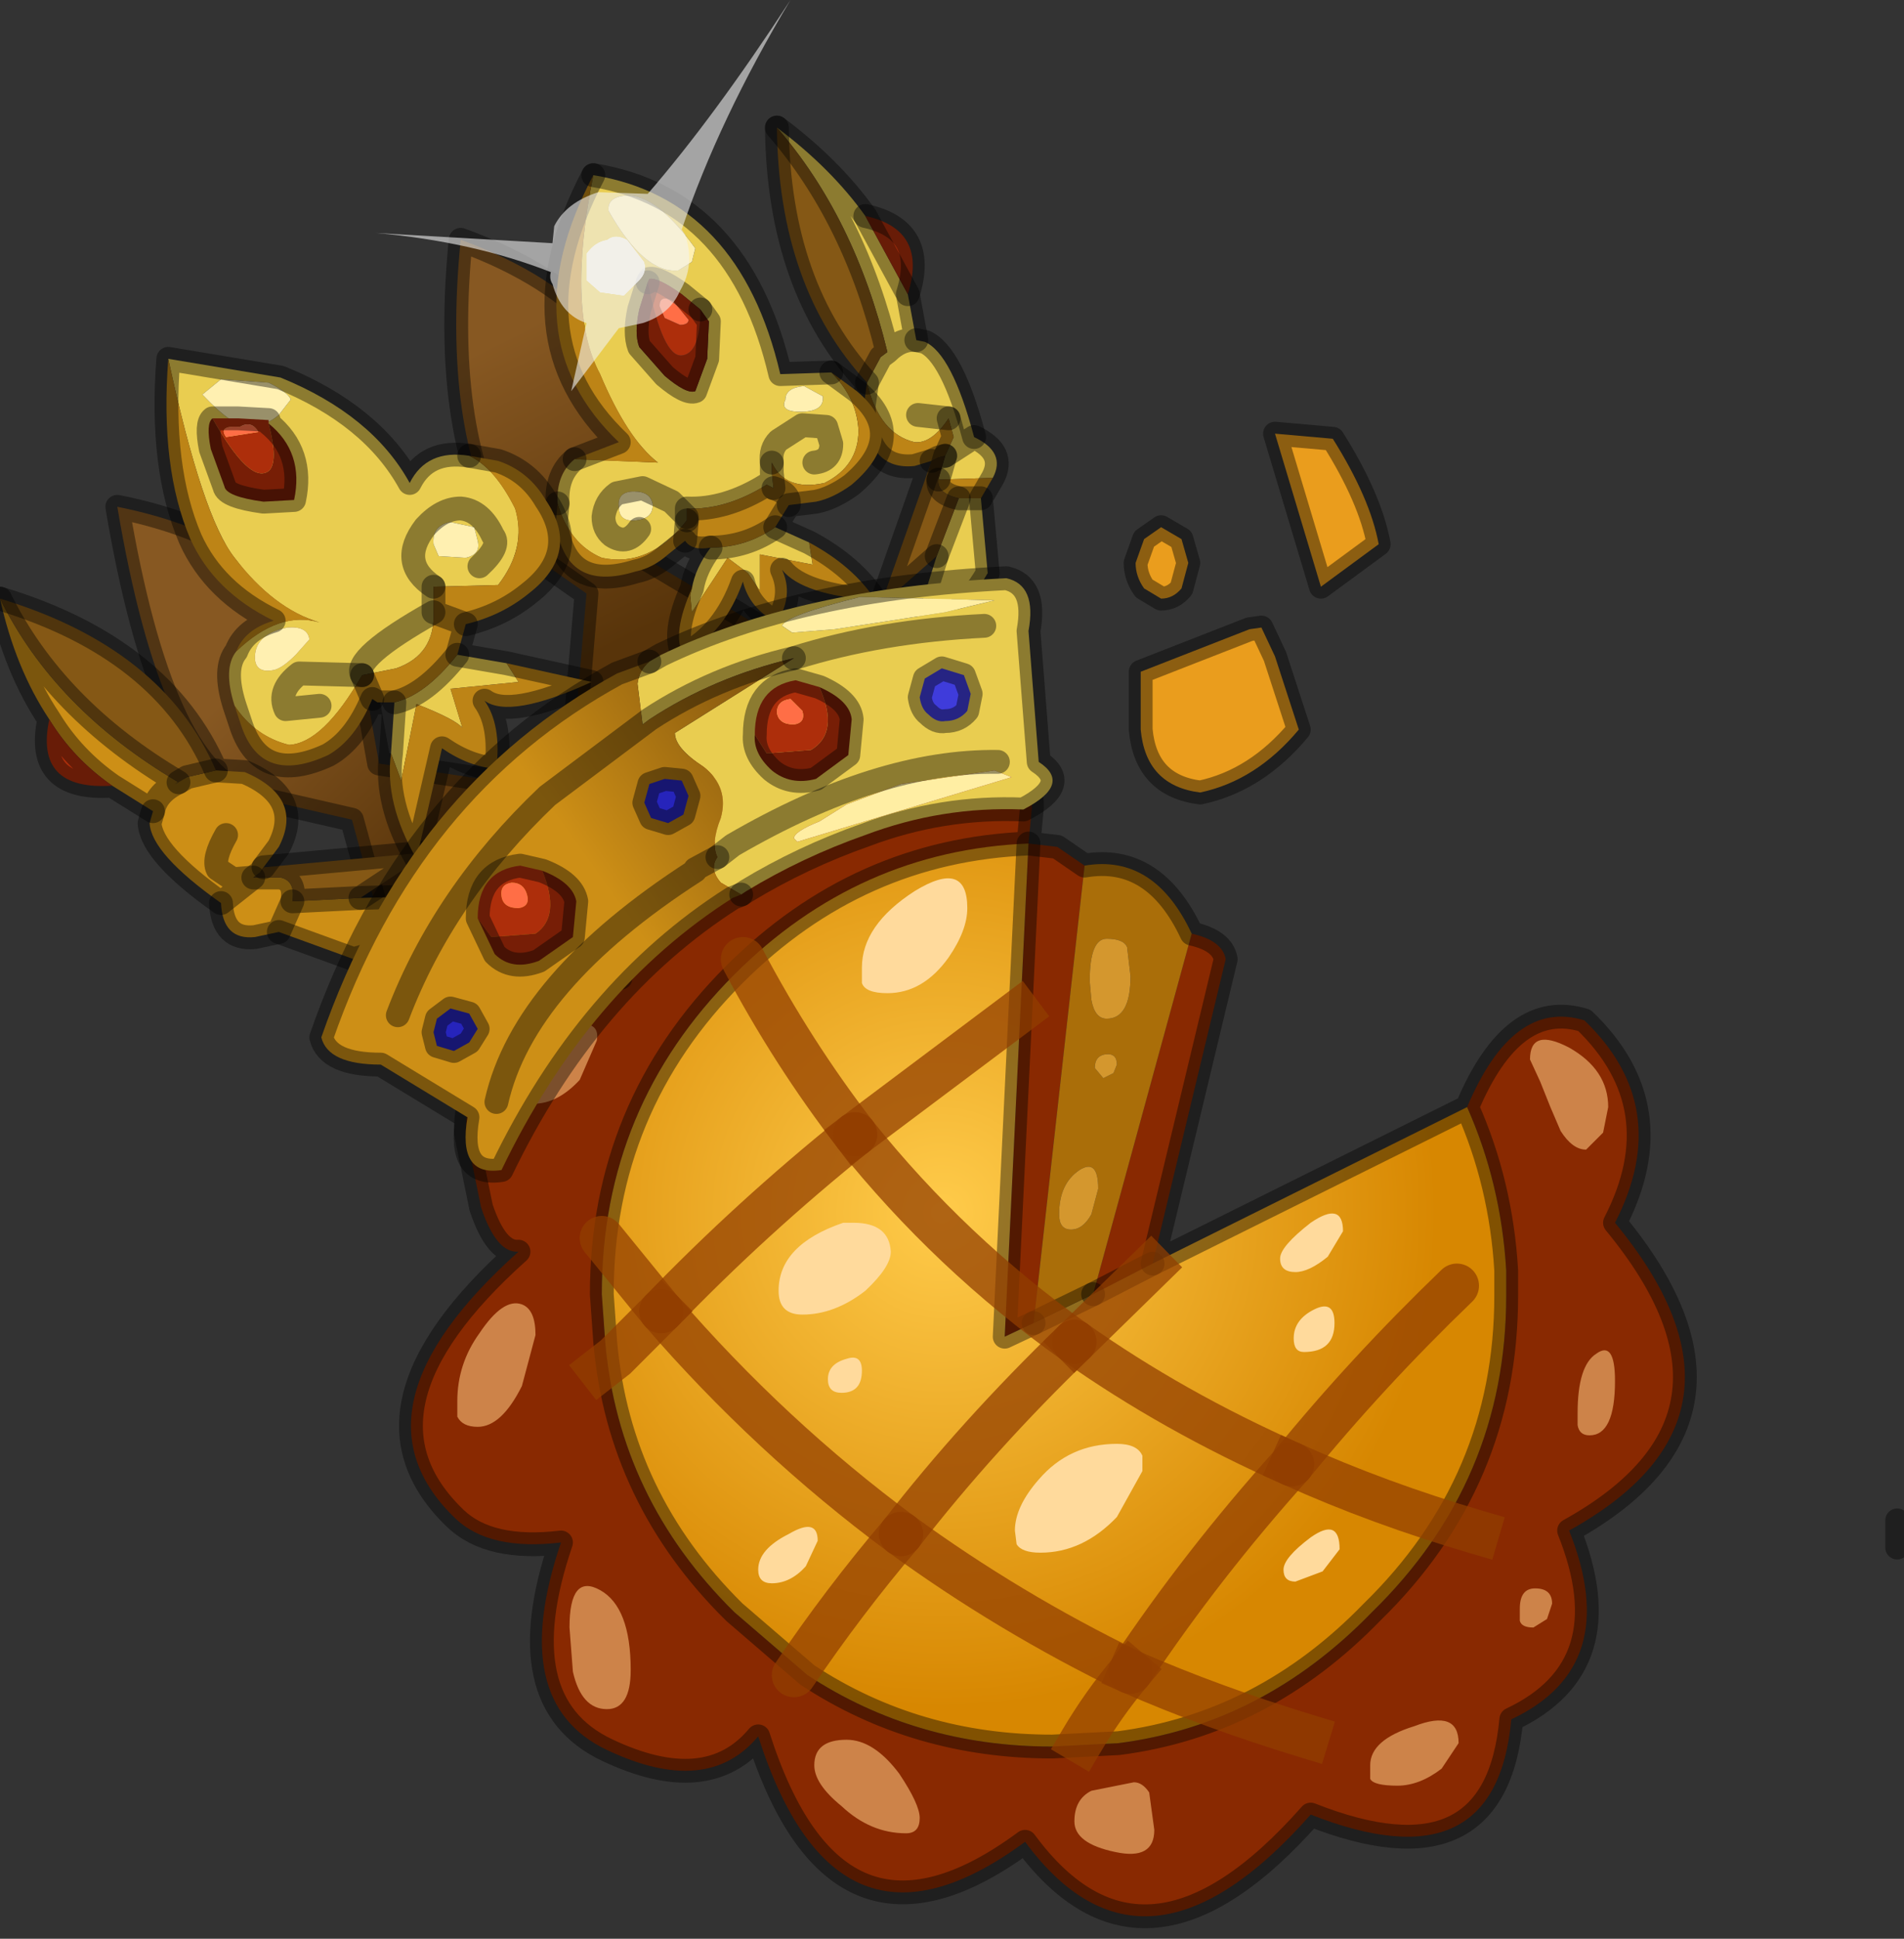 <?xml version="1.0" encoding="utf-8"?>
<svg version="1.1" id="Layer_1"
xmlns="http://www.w3.org/2000/svg"
xmlns:xlink="http://www.w3.org/1999/xlink"
width="56px" height="57px"
xml:space="preserve">
<rect width="100%" height="100%" fill="#333333" stroke="none"/>
<g id="PathID_281" transform="matrix(1, 0, 0, 1, 15.8, 25.3)">
<path style="fill:#EA9D1D;fill-opacity:1" d="M18.95 -9.45L19.15 -8.75L18.95 -8Q18.7 -7.7 18.35 -7.7L17.85 -8Q17.6 -8.35 17.6 -8.75L17.85 -9.45L18.35 -9.8L18.95 -9.45M17.75 -3.85L17.75 -5.55L20.95 -6.8L21.3 -6.85L21.7 -6L22.4 -3.85Q21.15 -2.35 19.5 -2Q17.9 -2.2 17.75 -3.85M23.05 -8.05L21.7 -12.55L23.4 -12.4Q24.5 -10.65 24.75 -9.3L23.05 -8.05" />
<path style="fill:none;stroke-width:0.7;stroke-linecap:round;stroke-linejoin:round;stroke-miterlimit:3;stroke:#000000;stroke-opacity:0.4" d="M18.35 -9.8L17.85 -9.45L17.6 -8.75Q17.6 -8.35 17.85 -8L18.35 -7.7Q18.7 -7.7 18.95 -8L19.15 -8.75L18.95 -9.45L18.35 -9.8z" />
<path style="fill:none;stroke-width:0.7;stroke-linecap:round;stroke-linejoin:round;stroke-miterlimit:3;stroke:#000000;stroke-opacity:0.4" d="M17.75 -3.85L17.75 -5.55L20.95 -6.8L21.3 -6.85L21.7 -6L22.4 -3.85Q21.15 -2.35 19.5 -2Q17.9 -2.2 17.75 -3.85z" />
<path style="fill:none;stroke-width:0.7;stroke-linecap:round;stroke-linejoin:round;stroke-miterlimit:3;stroke:#000000;stroke-opacity:0.4" d="M24.75 -9.3Q24.5 -10.65 23.4 -12.4L21.7 -12.55L23.05 -8.05L24.75 -9.3z" />
</g>
<g id="PathID_282" transform="matrix(1, 0, 0, 1, 15.8, 25.3)">
<path style="fill:#892901;fill-opacity:1" d="M5.8 3.35Q1.9 7.25 1.9 12.75L2 14.15Q2.4 18.75 5.8 22.1L7.95 23.95Q11.15 26.05 15.15 26.05L17.1 25.95Q21.35 25.4 24.55 22.1Q28.5 18.25 28.5 12.8L28.5 12.05Q28.35 9.5 27.35 7.25Q28.7 4.05 30.8 4.7Q33.45 7.25 31.7 10.65Q36.4 16.35 30.35 19.7Q31.95 23.7 28.65 25.25Q28.2 30.2 22.75 28.05Q17.85 33.6 14.35 28.85Q8.8 32.95 6.5 25.75Q5 27.55 2.05 26.15Q-0.9 24.75 0.7 20.05Q-1.4 20.3 -2.4 19.35Q-5.75 16.15 -0.55 11.5Q-1.2 11.55 -1.65 10.2L-2.1 8Q-2.1 6.1 -0.5 4.75Q0.95 3.35 2.45 3.45L2.35 3.4Q1.85 2.45 1.85 1.6Q1.85 -0.2 2.7 -1.45Q3.85 -3.4 6.55 -3.4Q8.35 -3.4 9.5 -2.6Q9.75 -3.3 10.25 -3.85Q10.9 -4.5 11.55 -4.5Q12.85 -4.5 13.75 -3.7Q14.55 -2.85 14.55 -1.55L14.45 -0.5L15.3 -0.4Q9.45 -0.3 5.8 3.35M15.3 -0.4L16.1 0.15L14.6 13.6L13.75 14L14.45 -0.5M16.35 12.75L19.25 2.15Q20.15 2.35 20.25 2.9L18.1 11.85L16.35 12.75" />
<radialGradient
id="RadialGradID_173" gradientUnits="userSpaceOnUse" gradientTransform="matrix(0.021, 0, 0, 0.021, 11.9, 10.35)" spreadMethod ="pad" cx="0" cy="0" r="819.2" fx="0" fy="0" >
<stop  offset="0"  style="stop-color:#FFCB4A;stop-opacity:1" />
<stop  offset="0.847"  style="stop-color:#D78701;stop-opacity:1" />
</radialGradient>
<path style="fill:url(#RadialGradID_173) " d="M18.1 11.85L27.35 7.25Q28.35 9.5 28.5 12.05L28.5 12.8Q28.5 18.25 24.55 22.1Q21.35 25.4 17.1 25.95L15.15 26.05Q11.15 26.05 7.95 23.95L5.8 22.1Q2.4 18.75 2 14.15L1.9 12.75Q1.9 7.25 5.8 3.35Q9.45 -0.3 14.45 -0.5L13.75 14L14.6 13.6L16.35 12.75L18.1 11.85" />
<path style="fill:#AA6E09;fill-opacity:1" d="M16.35 12.75L14.6 13.6L16.1 0.15Q18.15 -0.2 19.25 2.15L16.35 12.75M16.75 2.3Q16.25 2.3 16.25 3.55L16.3 4.1Q16.4 4.65 16.75 4.65Q17.45 4.65 17.45 3.4L17.35 2.55Q17.25 2.3 16.75 2.3M16.4 6.1L16.65 6.4L16.95 6.25L17.05 6Q17.05 5.65 16.7 5.7Q16.4 5.75 16.4 6.1M15.35 10.4Q15.35 10.85 15.7 10.85Q16.05 10.85 16.3 10.4L16.5 9.65Q16.5 8.75 15.95 9.1Q15.35 9.5 15.35 10.4" />
<path style="fill:#D4972E;fill-opacity:1" d="M17.35 2.55L17.45 3.4Q17.45 4.65 16.75 4.65Q16.4 4.65 16.3 4.1L16.25 3.55Q16.25 2.3 16.75 2.3Q17.25 2.3 17.35 2.55M16.7 5.7Q17.05 5.65 17.05 6L16.95 6.25L16.65 6.4L16.4 6.1Q16.4 5.75 16.7 5.7M15.95 9.1Q16.5 8.75 16.5 9.65L16.3 10.4Q16.05 10.85 15.7 10.85Q15.35 10.85 15.35 10.4Q15.35 9.5 15.95 9.1" />
<path style="fill:none;stroke-width:0.7;stroke-linecap:round;stroke-linejoin:round;stroke-miterlimit:3;stroke:#000000;stroke-opacity:0.4" d="M14.45 -0.5L14.55 -1.55Q14.55 -2.85 13.75 -3.7Q12.85 -4.5 11.55 -4.5Q10.9 -4.5 10.25 -3.85Q9.75 -3.3 9.5 -2.6Q8.35 -3.4 6.55 -3.4Q3.85 -3.4 2.7 -1.45Q1.85 -0.2 1.85 1.6Q1.85 2.45 2.35 3.4L2.45 3.45Q0.95 3.35 -0.5 4.75Q-2.1 6.1 -2.1 8L-1.65 10.2Q-1.2 11.55 -0.55 11.5Q-5.75 16.15 -2.4 19.35Q-1.4 20.3 0.7 20.05Q-0.9 24.75 2.05 26.15Q5 27.55 6.5 25.75Q8.8 32.95 14.35 28.85Q17.85 33.6 22.75 28.05Q28.2 30.2 28.65 25.25Q31.95 23.7 30.35 19.7Q36.4 16.35 31.7 10.65Q33.45 7.25 30.8 4.7Q28.7 4.05 27.35 7.25Q28.35 9.5 28.5 12.05L28.5 12.8Q28.5 18.25 24.55 22.1Q21.35 25.4 17.1 25.95L15.15 26.05Q11.15 26.05 7.95 23.95L5.8 22.1Q2.4 18.75 2 14.15L1.9 12.75Q1.9 7.25 5.8 3.35Q9.45 -0.3 14.45 -0.5L15.3 -0.4L16.1 0.15Q18.15 -0.2 19.25 2.15Q20.15 2.35 20.25 2.9L18.1 11.85L27.35 7.25" />
<path style="fill:none;stroke-width:0.7;stroke-linecap:round;stroke-linejoin:round;stroke-miterlimit:3;stroke:#000000;stroke-opacity:0.4" d="M40 19.4L40 20.2" />
<path style="fill:none;stroke-width:0.7;stroke-linecap:round;stroke-linejoin:round;stroke-miterlimit:3;stroke:#000000;stroke-opacity:0.4" d="M14.45 -0.5L13.75 14L14.6 13.6" />
<path style="fill:none;stroke-width:0.7;stroke-linecap:round;stroke-linejoin:round;stroke-miterlimit:3;stroke:#000000;stroke-opacity:0.4" d="M14.6 13.6L16.35 12.75" />
<path style="fill:none;stroke-width:0.7;stroke-linecap:round;stroke-linejoin:round;stroke-miterlimit:3;stroke:#000000;stroke-opacity:0.4" d="M16.35 12.75L18.1 11.85" />
</g>
<g id="PathID_283" transform="matrix(1, 0, 0, 1, 15.8, 25.3)">
<path style="fill:none;stroke-width:1.3;stroke-linecap:round;stroke-linejoin:miter;stroke-miterlimit:3;stroke:#913E00;stroke-opacity:0.729" d="M27.05 12.5Q24.4 15.05 22.2 17.75" />
<path style="fill:none;stroke-width:1.3;stroke-linecap:square;stroke-linejoin:miter;stroke-miterlimit:3;stroke:#913E00;stroke-opacity:0.729" d="M22.2 17.75Q24.75 18.9 27.65 19.75" />
<path style="fill:none;stroke-width:1.3;stroke-linecap:round;stroke-linejoin:miter;stroke-miterlimit:3;stroke:#913E00;stroke-opacity:0.729" d="M6.05 2.9Q7.5 5.65 9.35 8.05" />
<path style="fill:none;stroke-width:1.3;stroke-linecap:square;stroke-linejoin:miter;stroke-miterlimit:3;stroke:#913E00;stroke-opacity:0.729" d="M9.35 8.05L14.15 4.45" />
<path style="fill:none;stroke-width:1.3;stroke-linecap:round;stroke-linejoin:miter;stroke-miterlimit:3;stroke:#913E00;stroke-opacity:0.729" d="M7.55 23.95Q9 21.8 10.7 19.8" />
<path style="fill:none;stroke-width:1.3;stroke-linecap:round;stroke-linejoin:miter;stroke-miterlimit:3;stroke:#913E00;stroke-opacity:0.729" d="M10.7 19.8Q6.85 16.95 3.65 13.25" />
<path style="fill:none;stroke-width:1.3;stroke-linecap:square;stroke-linejoin:miter;stroke-miterlimit:3;stroke:#913E00;stroke-opacity:0.729" d="M3.65 13.25L2.3 14.6L1.85 14.95" />
<path style="fill:none;stroke-width:1.3;stroke-linecap:round;stroke-linejoin:miter;stroke-miterlimit:3;stroke:#913E00;stroke-opacity:0.729" d="M17.45 23.85Q19.55 20.7 22.2 17.75" />
<path style="fill:none;stroke-width:1.3;stroke-linecap:round;stroke-linejoin:miter;stroke-miterlimit:3;stroke:#913E00;stroke-opacity:0.729" d="M22.2 17.75Q18.7 16.2 15.8 14.15" />
<path style="fill:none;stroke-width:1.3;stroke-linecap:round;stroke-linejoin:miter;stroke-miterlimit:3;stroke:#913E00;stroke-opacity:0.729" d="M15.8 14.15Q12.95 16.9 10.7 19.8" />
<path style="fill:none;stroke-width:1.3;stroke-linecap:round;stroke-linejoin:miter;stroke-miterlimit:3;stroke:#913E00;stroke-opacity:0.729" d="M10.7 19.8Q13.85 22.1 17.45 23.85" />
<path style="fill:none;stroke-width:1.3;stroke-linecap:square;stroke-linejoin:miter;stroke-miterlimit:3;stroke:#913E00;stroke-opacity:0.729" d="M17.45 23.85Q19.85 24.9 22.65 25.75" />
<path style="fill:none;stroke-width:1.3;stroke-linecap:round;stroke-linejoin:miter;stroke-miterlimit:3;stroke:#913E00;stroke-opacity:0.729" d="M1.9 11.1L3.65 13.25" />
<path style="fill:none;stroke-width:1.3;stroke-linecap:round;stroke-linejoin:miter;stroke-miterlimit:3;stroke:#913E00;stroke-opacity:0.729" d="M3.65 13.25Q6.3 10.5 9.35 8.05" />
<path style="fill:none;stroke-width:1.3;stroke-linecap:round;stroke-linejoin:miter;stroke-miterlimit:3;stroke:#913E00;stroke-opacity:0.729" d="M9.35 8.05Q12.15 11.55 15.8 14.15" />
<path style="fill:none;stroke-width:1.3;stroke-linecap:square;stroke-linejoin:miter;stroke-miterlimit:3;stroke:#913E00;stroke-opacity:0.729" d="M15.8 14.15L18.05 11.95" />
<path style="fill:none;stroke-width:1.3;stroke-linecap:square;stroke-linejoin:miter;stroke-miterlimit:3;stroke:#913E00;stroke-opacity:0.729" d="M17.45 23.85Q16.65 24.8 16 25.9" />
</g>
<g id="PathID_284" transform="matrix(1, 0, 0, 1, 15.8, 25.3)">
<path style="fill:#FFDA9C;fill-opacity:1" d="M21.85 11.7Q21.85 11.35 22.75 10.65Q23.7 10 23.7 10.9L23.25 11.65Q22.7 12.1 22.3 12.1Q21.85 12.1 21.85 11.7M23.45 13.6Q23.45 14.45 22.55 14.45Q22.25 14.45 22.25 14.05Q22.25 13.5 22.85 13.2Q23.45 12.9 23.45 13.6M21.95 20.85Q21.95 20.5 22.75 19.9Q23.6 19.3 23.6 20.25L23.1 20.9L22.3 21.2Q21.95 21.2 21.95 20.85M10.3 3.9Q9.65 3.9 9.55 3.6L9.55 3.15Q9.55 1.9 11.1 0.9Q12.65 -0.05 12.65 1.4Q12.65 2.05 12.1 2.85Q11.35 3.9 10.3 3.9M9.3 10.65Q10.35 10.65 10.4 11.5Q10.4 11.95 9.65 12.65Q8.75 13.35 7.8 13.35Q7.1 13.35 7.1 12.65Q7.1 11.3 9 10.65L9.3 10.65M9.1 14.65Q9.55 14.5 9.55 15Q9.55 15.65 8.95 15.65Q8.55 15.65 8.55 15.25Q8.55 14.8 9.1 14.65M6.5 20.85Q6.5 20.25 7.4 19.8Q8.25 19.3 8.25 20L7.9 20.75Q7.45 21.25 6.9 21.25Q6.5 21.25 6.5 20.85M14.8 20.35Q14.25 20.35 14.1 20.1L14.05 19.7Q14.05 19 14.75 18.2Q15.65 17.15 17.05 17.15Q17.65 17.15 17.8 17.5L17.8 17.95L17.05 19.3Q16.05 20.35 14.8 20.35" />
</g>
<g id="PathID_285" transform="matrix(1, 0, 0, 1, 15.8, 25.3)">
<path style="fill:#CD8349;fill-opacity:1" d="M6.45 -1.25Q5.65 -0.5 4.8 -0.5Q4.05 -0.5 4.05 -1.15Q4.05 -1.6 4.75 -2.15Q5.4 -2.7 6.25 -2.75L6.55 -2.75Q7.1 -2.75 7.1 -2.3Q7.1 -1.95 6.45 -1.25M31.35 8L30.85 8.5Q30.45 8.5 30.1 7.95L29.8 7.25L29.5 6.5L29.2 5.85Q29.2 4.9 30.35 5.5Q31.5 6.15 31.5 7.25L31.35 8M28.9 22.35L28.9 22Q28.9 21.4 29.35 21.4Q29.85 21.4 29.85 21.85L29.7 22.3L29.3 22.55Q28.95 22.55 28.9 22.35M30.6 16.25Q30.6 14.85 31.15 14.5Q31.7 14.1 31.7 15.3Q31.7 16.9 30.95 16.9Q30.65 16.9 30.6 16.6L30.6 16.25M1.85 21.45Q2.75 21.95 2.75 23.8Q2.75 24.95 2.05 24.95Q1.3 24.95 1.05 23.85L0.95 22.55Q0.95 20.95 1.85 21.45M1.75 5.3L1.25 6.45Q0.6 7.15 -0.1 7.15Q-0.8 7.15 -0.8 6.8Q-0.8 6.45 -0.2 5.7Q0.45 4.8 1.3 4.8Q1.85 4.8 1.75 5.3M18 27.4L18.15 28.5Q18.15 29.4 17 29.15Q15.8 28.9 15.8 28.25Q15.8 27.6 16.3 27.35L17.55 27.1Q17.8 27.1 18 27.4M10.85 28.6Q9.8 28.6 8.95 27.8Q8.15 27.15 8.15 26.6Q8.15 25.85 9.1 25.85Q9.9 25.85 10.65 26.85Q11.25 27.75 11.25 28.15Q11.25 28.6 10.85 28.6M25.8 25.45Q27.1 24.95 27.1 25.95L26.6 26.7Q25.95 27.2 25.3 27.2Q24.6 27.2 24.5 27L24.5 26.6Q24.5 25.85 25.8 25.45M-1.75 16.65Q-2.2 16.65 -2.35 16.35L-2.35 15.9Q-2.35 14.8 -1.7 13.9Q-1 12.85 -0.45 13.05Q-0.05 13.2 -0.05 13.95L-0.45 15.45Q-1.05 16.65 -1.75 16.65" />
</g>
<g id="PathID_286" transform="matrix(1, 0, 0, 1, 15.8, 25.3)">
<path style="fill:#E9CD50;fill-opacity:1" d="M11.8 -11.2L12 -11.9L12.85 -12.45L12 -11.9L12.25 -12.45L12.1 -13L11.2 -13.1L12.1 -13Q11.6 -12.25 11.1 -12.3Q10.05 -12.55 9.7 -14.05L10.1 -14.8L10.3 -14.95Q10.7 -15.35 11.15 -15.3L11.4 -15.25Q12.2 -14.9 12.85 -12.45Q13.8 -12 13.4 -11.25L11.8 -11.2M7.05 -21.55Q8.65 -20.35 9.65 -18.95L10.9 -16.65L11.15 -15.3Q10.7 -15.35 10.3 -14.95Q9.35 -18.9 7.05 -21.55M12.4 -10.65L13.05 -10.65L13.25 -8.45Q12.3 -6.8 11.2 -7.2L11.75 -8.95L12.4 -10.65" />
<path style="fill:#BD8416;fill-opacity:1" d="M11.6 -11.75L11.1 -11.6Q9.7 -11.45 9.6 -13.35L9.7 -14.05Q10.05 -12.55 11.1 -12.3Q11.6 -12.25 12.1 -13L12.25 -12.45L12 -11.9L11.8 -11.85L11.6 -11.75M12.4 -10.65Q11.75 -10.8 11.8 -11.2L13.4 -11.25L13.05 -10.65L12.4 -10.65" />
<path style="fill:#855815;fill-opacity:1" d="M7.05 -21.55Q9.35 -18.9 10.3 -14.95L10.1 -14.8L9.7 -14.05Q7.1 -16.85 7.05 -21.55M11.8 -11.85L12 -11.9L11.8 -11.2Q11.75 -10.8 12.4 -10.65L11.75 -8.95L10.1 -7.5L11.6 -11.75L11.8 -11.85" />
<path style="fill:#AD2E0B;fill-opacity:1" d="M9.65 -18.95Q11.5 -18.55 10.9 -16.65L9.65 -18.95" />
<path style="fill:none;stroke-width:0.7;stroke-linecap:round;stroke-linejoin:round;stroke-miterlimit:3;stroke:#000000;stroke-opacity:0.4" d="M10.3 -14.95Q10.7 -15.35 11.15 -15.3L10.9 -16.65L9.65 -18.95Q8.65 -20.35 7.05 -21.55Q9.35 -18.9 10.3 -14.95L10.1 -14.8L9.7 -14.05" />
<path style="fill:none;stroke-width:0.7;stroke-linecap:round;stroke-linejoin:round;stroke-miterlimit:3;stroke:#000000;stroke-opacity:0.4" d="M12.1 -13L11.2 -13.1" />
<path style="fill:none;stroke-width:0.7;stroke-linecap:round;stroke-linejoin:round;stroke-miterlimit:3;stroke:#000000;stroke-opacity:0.4" d="M12.85 -12.45Q12.2 -14.9 11.4 -15.25L11.15 -15.3" />
<path style="fill:none;stroke-width:0.7;stroke-linecap:round;stroke-linejoin:round;stroke-miterlimit:3;stroke:#000000;stroke-opacity:0.4" d="M12.1 -13L12.25 -12.45L12 -11.9L12.85 -12.45Q13.8 -12 13.4 -11.25L13.05 -10.65L13.25 -8.45Q12.3 -6.8 11.2 -7.2L11.75 -8.95L10.1 -7.5L11.6 -11.75L11.1 -11.6Q9.7 -11.45 9.6 -13.35L9.7 -14.05Q7.1 -16.85 7.05 -21.55" />
<path style="fill:none;stroke-width:0.7;stroke-linecap:round;stroke-linejoin:round;stroke-miterlimit:3;stroke:#000000;stroke-opacity:0.4" d="M11.8 -11.2Q11.75 -10.8 12.4 -10.65L13.05 -10.65" />
<path style="fill:none;stroke-width:0.7;stroke-linecap:round;stroke-linejoin:round;stroke-miterlimit:3;stroke:#000000;stroke-opacity:0.4" d="M12 -11.9L11.8 -11.85L11.6 -11.75" />
<path style="fill:none;stroke-width:0.7;stroke-linecap:round;stroke-linejoin:round;stroke-miterlimit:3;stroke:#000000;stroke-opacity:0.4" d="M11.8 -11.2L12 -11.9" />
<path style="fill:none;stroke-width:0.7;stroke-linecap:round;stroke-linejoin:round;stroke-miterlimit:3;stroke:#000000;stroke-opacity:0.4" d="M11.75 -8.95L12.4 -10.65" />
<path style="fill:none;stroke-width:0.7;stroke-linecap:round;stroke-linejoin:round;stroke-miterlimit:3;stroke:#000000;stroke-opacity:0.4" d="M9.65 -18.95Q11.5 -18.55 10.9 -16.65" />
</g>
<g id="PathID_287" transform="matrix(1, 0, 0, 1, 15.8, 25.3)">
<linearGradient
id="LinearGradID_174" gradientUnits="userSpaceOnUse" gradientTransform="matrix(0.003, 0.004, -0.006, 0.006, -5.1, -3.15)" spreadMethod ="pad" x1="-819.2" y1="0" x2="819.2" y2="0" >
<stop  offset="0" style="stop-color:#875822;stop-opacity:1" />
<stop  offset="1" style="stop-color:#58340A;stop-opacity:1" />
</linearGradient>
<path style="fill:url(#LinearGradID_174) " d="M-12.35 -10.4Q-7.3 -9.4 -5.1 -5.35L-4.65 -2.85L0 -2.15L-4.5 2.25L-5.45 -1.2L-8.5 -1.9Q-11.05 -2.7 -12.35 -10.4" />
<path style="fill:none;stroke-width:0.7;stroke-linecap:round;stroke-linejoin:round;stroke-miterlimit:3;stroke:#000000;stroke-opacity:0.4" d="M-12.35 -10.4Q-7.3 -9.4 -5.1 -5.35L-4.65 -2.85L0 -2.15L-4.5 2.25L-5.45 -1.2L-8.5 -1.9Q-11.05 -2.7 -12.35 -10.4z" />
</g>
<g id="PathID_288" transform="matrix(1, 0, 0, 1, 15.8, 25.3)">
<linearGradient
id="LinearGradID_175" gradientUnits="userSpaceOnUse" gradientTransform="matrix(0.003, 0.005, -0.008, 0.004, 2.15, -11.6)" spreadMethod ="pad" x1="-819.2" y1="0" x2="819.2" y2="0" >
<stop  offset="0" style="stop-color:#875822;stop-opacity:1" />
<stop  offset="1" style="stop-color:#58340A;stop-opacity:1" />
</linearGradient>
<path style="fill:url(#LinearGradID_175) " d="M1.15 -4.3L1.45 -7.85L-1.05 -9.6Q-2.8 -12.75 -2.25 -18.25Q3.25 -16.25 3.4 -11.65L2.9 -9.05L6.85 -6.7L1.15 -4.3" />
<path style="fill:none;stroke-width:0.7;stroke-linecap:round;stroke-linejoin:round;stroke-miterlimit:3;stroke:#000000;stroke-opacity:0.4" d="M1.15 -4.3L1.45 -7.85L-1.05 -9.6Q-2.8 -12.75 -2.25 -18.25Q3.25 -16.25 3.4 -11.65L2.9 -9.05L6.85 -6.7L1.15 -4.3z" />
</g>
<g id="PathID_289" transform="matrix(1, 0, 0, 1, 15.8, 25.3)">
<path style="fill:#CD8F16;fill-opacity:1" d="M-15.8 -7.7Q-14.2 -4.45 -10.55 -2.3L-10.3 -2.45Q-11.2 -2 -11.3 -1.45L-12.5 -2.2Q-13.65 -3 -14.35 -4.15Q-15.35 -5.65 -15.8 -7.7M-10.3 -2.45L-9.45 -2.65L-8.6 -2.6Q-6.85 -1.85 -7.6 -0.4L-8.05 0.2L-8.15 0.35L-8.35 0.5L-7.55 0.5Q-7.1 0.6 -7.2 1.2L-5.2 1.1L-3.25 1.05Q-3.3 2.35 -5.4 2.9L-7.6 2.1L-7.2 1.2L-7.6 2.1L-8.3 2.25Q-9.25 2.35 -9.3 1.25L-8.35 0.5L-8.95 0.55L-9.4 0.25Q-9.55 -0.05 -9.15 -0.75Q-9.55 -0.05 -9.4 0.25L-8.95 0.55L-8.35 0.5L-9.3 1.25Q-11.35 -0.2 -11.4 -1.1L-11.3 -1.45Q-11.2 -2 -10.55 -2.3" />
<path style="fill:#855815;fill-opacity:1" d="M-9.45 -2.65L-10.3 -2.45L-10.55 -2.3Q-14.2 -4.45 -15.8 -7.7Q-11 -6.25 -9.45 -2.65M-3.15 -0.25L-5.2 1.1L-7.2 1.2Q-7.1 0.6 -7.55 0.5L-8.35 0.5L-8.15 0.35L-8.05 0.2L-3.15 -0.25" />
<path style="fill:#AD2E0B;fill-opacity:1" d="M-12.5 -2.2Q-14.8 -2.05 -14.35 -4.15Q-13.65 -3 -12.5 -2.2" />
<path style="fill:none;stroke-width:0.7;stroke-linecap:round;stroke-linejoin:round;stroke-miterlimit:3;stroke:#000000;stroke-opacity:0.4" d="M-14.35 -4.15Q-13.65 -3 -12.5 -2.2L-11.3 -1.45Q-11.2 -2 -10.55 -2.3Q-14.2 -4.45 -15.8 -7.7Q-15.35 -5.65 -14.35 -4.15Q-14.8 -2.05 -12.5 -2.2" />
<path style="fill:none;stroke-width:0.7;stroke-linecap:round;stroke-linejoin:round;stroke-miterlimit:3;stroke:#000000;stroke-opacity:0.4" d="M-9.45 -2.65L-10.3 -2.45L-10.55 -2.3" />
<path style="fill:none;stroke-width:0.7;stroke-linecap:round;stroke-linejoin:round;stroke-miterlimit:3;stroke:#000000;stroke-opacity:0.4" d="M-11.3 -1.45L-11.4 -1.1Q-11.35 -0.2 -9.3 1.25L-8.35 0.5L-8.95 0.55L-9.4 0.25Q-9.55 -0.05 -9.15 -0.75" />
<path style="fill:none;stroke-width:0.7;stroke-linecap:round;stroke-linejoin:round;stroke-miterlimit:3;stroke:#000000;stroke-opacity:0.4" d="M-8.05 0.2L-7.6 -0.4Q-6.85 -1.85 -8.6 -2.6L-9.45 -2.65Q-11 -6.25 -15.8 -7.7" />
<path style="fill:none;stroke-width:0.7;stroke-linecap:round;stroke-linejoin:round;stroke-miterlimit:3;stroke:#000000;stroke-opacity:0.4" d="M-8.05 0.2L-8.15 0.35L-8.35 0.5L-7.55 0.5Q-7.1 0.6 -7.2 1.2L-5.2 1.1L-3.15 -0.25L-8.05 0.2z" />
<path style="fill:none;stroke-width:0.7;stroke-linecap:round;stroke-linejoin:round;stroke-miterlimit:3;stroke:#000000;stroke-opacity:0.4" d="M-9.3 1.25Q-9.25 2.35 -8.3 2.25L-7.6 2.1L-7.2 1.2" />
<path style="fill:none;stroke-width:0.7;stroke-linecap:round;stroke-linejoin:round;stroke-miterlimit:3;stroke:#000000;stroke-opacity:0.4" d="M-7.6 2.1L-5.4 2.9Q-3.3 2.35 -3.25 1.05L-5.2 1.1" />
</g>
<g id="PathID_290" transform="matrix(1, 0, 0, 1, 15.8, 25.3)">
<path style="fill:#E9CD50;fill-opacity:1" d="M2.1 -19.1Q3.15 -17.25 4.15 -17.35L4.55 -17.6L4.65 -18Q3.5 -19.6 2.6 -19.55Q2.05 -19.5 2.1 -19.1M4.25 -16.65Q3.55 -17.15 3.3 -17.1L3.25 -17L3 -16.2Q2.85 -15.5 3 -15.1L3.75 -14.25Q4.4 -13.7 4.65 -13.8L5 -14.75L5.05 -15.85L4.8 -16.2L4.25 -16.65M9.45 -12.65Q9.45 -11.6 8.45 -11.1Q7.3 -10.85 6.9 -11.7Q6.85 -12.1 7.1 -12.35L7.8 -12.8L8.5 -12.75L8.65 -12.25Q8.65 -11.75 8.15 -11.7Q8.65 -11.75 8.65 -12.25L8.5 -12.75L7.8 -12.8L7.1 -12.35Q6.85 -12.1 6.9 -11.7L6.9 -11.4L6.95 -10.95L6.75 -11.05Q5.55 -10.3 4.4 -10.35L4.4 -10.2L4.4 -10.1L3.95 -10.55L3.1 -10.95L2.35 -10.8Q2 -10.55 1.95 -10.1Q1.95 -9.75 2.2 -9.55Q2.65 -9.25 3 -9.75Q2.65 -9.25 2.2 -9.55Q1.95 -9.75 1.95 -10.1Q2 -10.55 2.35 -10.8L3.1 -10.95L3.95 -10.55L4.4 -10.1L4.4 -10Q3.3 -8.6 1.9 -8.9Q0.95 -9.3 0.6 -10.5Q0.55 -11.35 1.1 -11.8L3.55 -11.7Q2.65 -12.4 1.85 -14.3Q0.85 -16.15 1.65 -20.15Q5.95 -19.45 7.15 -14.3L8.65 -14.35Q9.4 -13.6 9.45 -12.65M8.1 -8.7L6.55 -9L6.55 -7.95L6.5 -8L6.2 -8.45L5.6 -8.9L4.55 -7.3L4.5 -7.8L4.55 -8Q4.65 -8.6 5.1 -9.2Q6.15 -9.2 7 -9.8L8 -9.35L8.1 -8.7M7.85 -13.95Q7.3 -13.9 7.3 -13.55Q7.1 -13.15 7.9 -13.2Q8.45 -13.25 8.4 -13.65L7.85 -13.95M3.4 -10.45Q3.35 -10.85 2.85 -10.85Q2.35 -10.85 2.4 -10.4Q2.4 -9.95 2.9 -10Q3.4 -10.05 3.4 -10.45" />
<path style="fill:#FFF0B1;fill-opacity:1" d="M2.6 -19.55Q3.5 -19.6 4.65 -18L4.55 -17.6L4.15 -17.35Q3.15 -17.25 2.1 -19.1Q2.05 -19.5 2.6 -19.55M8.4 -13.65Q8.45 -13.25 7.9 -13.2Q7.1 -13.15 7.3 -13.55Q7.3 -13.9 7.85 -13.95L8.4 -13.65M2.9 -10Q2.4 -9.95 2.4 -10.4Q2.35 -10.85 2.85 -10.85Q3.35 -10.85 3.4 -10.45Q3.4 -10.05 2.9 -10" />
<path style="fill:#771E06;fill-opacity:1" d="M4.25 -14.85Q4.8 -14.9 4.8 -16.2L5.05 -15.85L5 -14.75L4.65 -13.8Q4.4 -13.7 3.75 -14.25L3 -15.1Q2.85 -15.5 3 -16.2L3.25 -17Q3.7 -14.8 4.25 -14.85" />
<path style="fill:#AD2E0B;fill-opacity:1" d="M4.8 -16.2Q4.8 -14.9 4.25 -14.85Q3.7 -14.8 3.25 -17L3.3 -17.1Q3.55 -17.15 4.25 -16.65L4.8 -16.2M3.75 -15.95L4.2 -15.75Q4.45 -15.75 4.45 -15.9L4 -16.45Q3.6 -16.65 3.6 -16.3L3.75 -15.95" />
<path style="fill:#FF6E46;fill-opacity:1" d="M3.6 -16.3Q3.6 -16.65 4 -16.45L4.45 -15.9Q4.45 -15.75 4.2 -15.75L3.75 -15.95L3.6 -16.3" />
<path style="fill:#BD8416;fill-opacity:1" d="M1.65 -20.15Q0.85 -16.15 1.85 -14.3Q2.65 -12.4 3.55 -11.7L1.1 -11.8L2.4 -12.3Q-0.85 -15.4 1.65 -20.15M5.1 -9.2Q4.55 -9.1 4.35 -9.4L3.85 -9Q3.4 -8.6 2.9 -8.5Q0.8 -7.85 0.55 -9.95L0.6 -10.5Q0.95 -9.3 1.9 -8.9Q3.3 -8.6 4.4 -10L4.4 -10.1L4.4 -10.2L4.4 -10.35Q5.55 -10.3 6.75 -11.05L6.95 -10.95L6.9 -11.4L6.9 -11.7Q7.3 -10.85 8.45 -11.1Q9.45 -11.6 9.45 -12.65Q9.4 -13.6 8.65 -14.35L9.4 -13.8Q10.95 -12.5 9.25 -11.05Q8.7 -10.65 8.2 -10.55L7.4 -10.45L7 -9.8Q6.15 -9.2 5.1 -9.2M8 -9.35Q9.3 -8.65 9.95 -7.65Q7.8 -7.8 7.2 -8.55Q7.55 -7.8 7.05 -7Q6.25 -7.4 6.05 -8.2Q5.5 -6.65 4.3 -6.05Q3.95 -6.65 4.55 -8L4.5 -7.8L4.55 -7.3L5.6 -8.9L6.2 -8.45L6.5 -8L6.55 -7.95L6.55 -9L8.1 -8.7L8 -9.35M7.4 -10.45Q7.45 -10.8 6.95 -10.95Q7.45 -10.8 7.4 -10.45M4.4 -10L4.35 -9.4L4.4 -10" />
<path style="fill:none;stroke-width:0.7;stroke-linecap:round;stroke-linejoin:round;stroke-miterlimit:3;stroke:#000000;stroke-opacity:0.4" d="M3.25 -17L3 -16.2Q2.85 -15.5 3 -15.1L3.75 -14.25Q4.4 -13.7 4.65 -13.8L5 -14.75L5.05 -15.85L4.8 -16.2" />
<path style="fill:none;stroke-width:0.7;stroke-linecap:round;stroke-linejoin:round;stroke-miterlimit:3;stroke:#000000;stroke-opacity:0.4" d="M3.25 -17L3.3 -17.1Q3.55 -17.15 4.25 -16.65L4.8 -16.2" />
<path style="fill:none;stroke-width:0.7;stroke-linecap:round;stroke-linejoin:round;stroke-miterlimit:3;stroke:#000000;stroke-opacity:0.4" d="M8.65 -14.35L7.15 -14.3Q5.95 -19.45 1.65 -20.15" />
<path style="fill:none;stroke-width:0.7;stroke-linecap:round;stroke-linejoin:round;stroke-miterlimit:3;stroke:#000000;stroke-opacity:0.4" d="M1.1 -11.8Q0.55 -11.35 0.6 -10.5" />
<path style="fill:none;stroke-width:0.7;stroke-linecap:round;stroke-linejoin:round;stroke-miterlimit:3;stroke:#000000;stroke-opacity:0.4" d="M4.4 -10L4.4 -10.1L3.95 -10.55L3.1 -10.95L2.35 -10.8Q2 -10.55 1.95 -10.1Q1.95 -9.75 2.2 -9.55Q2.65 -9.25 3 -9.75" />
<path style="fill:none;stroke-width:0.7;stroke-linecap:round;stroke-linejoin:round;stroke-miterlimit:3;stroke:#000000;stroke-opacity:0.4" d="M8.15 -11.7Q8.65 -11.75 8.65 -12.25L8.5 -12.75L7.8 -12.8L7.1 -12.35Q6.85 -12.1 6.9 -11.7" />
<path style="fill:none;stroke-width:0.7;stroke-linecap:round;stroke-linejoin:round;stroke-miterlimit:3;stroke:#000000;stroke-opacity:0.4" d="M8.65 -14.35L9.4 -13.8Q10.95 -12.5 9.25 -11.05Q8.7 -10.65 8.2 -10.55L7.4 -10.45L7 -9.8L8 -9.35Q9.3 -8.65 9.95 -7.65Q7.8 -7.8 7.2 -8.55Q7.55 -7.8 7.05 -7Q6.25 -7.4 6.05 -8.2Q5.5 -6.65 4.3 -6.05Q3.95 -6.65 4.55 -8Q4.65 -8.6 5.1 -9.2Q4.55 -9.1 4.35 -9.4L3.85 -9Q3.4 -8.6 2.9 -8.5Q0.8 -7.85 0.55 -9.95L0.6 -10.5" />
<path style="fill:none;stroke-width:0.7;stroke-linecap:round;stroke-linejoin:round;stroke-miterlimit:3;stroke:#000000;stroke-opacity:0.4" d="M4.4 -10.1L4.4 -10.2L4.4 -10.35Q5.55 -10.3 6.75 -11.05L6.95 -10.95L6.9 -11.4L6.9 -11.7" />
<path style="fill:none;stroke-width:0.7;stroke-linecap:round;stroke-linejoin:round;stroke-miterlimit:3;stroke:#000000;stroke-opacity:0.4" d="M6.95 -10.95Q7.45 -10.8 7.4 -10.45" />
<path style="fill:none;stroke-width:0.7;stroke-linecap:round;stroke-linejoin:round;stroke-miterlimit:3;stroke:#000000;stroke-opacity:0.4" d="M7 -9.8Q6.15 -9.2 5.1 -9.2" />
<path style="fill:none;stroke-width:0.7;stroke-linecap:round;stroke-linejoin:round;stroke-miterlimit:3;stroke:#000000;stroke-opacity:0.4" d="M4.35 -9.4L4.4 -10" />
<path style="fill:none;stroke-width:0.7;stroke-linecap:round;stroke-linejoin:round;stroke-miterlimit:3;stroke:#000000;stroke-opacity:0.4" d="M1.1 -11.8L2.4 -12.3Q-0.85 -15.4 1.65 -20.15" />
</g>
<g id="PathID_291" transform="matrix(1, 0, 0, 1, 15.8, 25.3)">
<path style="fill:#E9CD50;fill-opacity:1" d="M-7.9 -14.05L-9.3 -14.15L-9.85 -13.7Q-8.85 -12.65 -8.4 -12.75Q-7.95 -12.8 -7.6 -13.1L-7.25 -13.55Q-7.3 -13.75 -7.9 -14.05M-3.05 -7.3Q-5.45 -5.95 -5.15 -5.45L-7 -5.5Q-7.65 -5 -7.4 -4.45L-6.4 -4.55L-7.4 -4.45Q-7.65 -5 -7 -5.5L-5.15 -5.45Q-6.3 -3.45 -7.3 -3.4Q-8.3 -3.65 -8.9 -4.55Q-9.25 -5.65 -8.85 -6.15Q-7.6 -7.35 -6.4 -7Q-7.75 -7.4 -8.9 -8.9Q-9.85 -10.1 -10.85 -14.75L-7.55 -14.2Q-4.85 -13.1 -3.75 -11.1Q-3.25 -12.1 -2 -11.9Q-1.25 -11.55 -0.65 -10.35Q-0.3 -9.2 -1.15 -8.1L-3.05 -8.05Q-4.1 -8.75 -3.3 -9.8Q-2.8 -10.35 -2.25 -10.35Q-1.65 -10.3 -1.3 -9.55Q-1.05 -9.25 -1.7 -8.65Q-1.05 -9.25 -1.3 -9.55Q-1.65 -10.3 -2.25 -10.35Q-2.8 -10.35 -3.3 -9.8Q-4.1 -8.75 -3.05 -8.05L-3.05 -7.3Q-3 -6.05 -4.15 -5.65L-5.15 -5.45Q-5.45 -5.95 -3.05 -7.3M-4.3 -3.15L-4.2 -4.65Q-3.3 -4.85 -2.35 -6.05L-0.9 -5.8L-0.55 -5.25L-2.55 -5.05L-2.2 -3.9Q-2.4 -4.15 -3.55 -4.6L-4 -2.35L-4.3 -3.15M-1.85 -9.8L-2.55 -9.95Q-3.1 -9.85 -3.05 -9.3L-2.9 -8.95L-2.1 -8.9Q-1.65 -9 -1.75 -9.4L-1.85 -9.8M-7.35 -6.85Q-8.35 -6.65 -8.3 -5.9Q-8.25 -5.5 -7.75 -5.6Q-7.5 -5.65 -7.1 -6.05L-6.7 -6.5Q-6.75 -6.9 -7.35 -6.85" />
<path style="fill:#FFF0B1;fill-opacity:1" d="M-7.25 -13.55L-7.6 -13.1Q-7.95 -12.8 -8.4 -12.75Q-8.85 -12.65 -9.85 -13.7L-9.3 -14.15L-7.9 -14.05Q-7.3 -13.75 -7.25 -13.55M-1.75 -9.4Q-1.65 -9 -2.1 -8.9L-2.9 -8.95L-3.05 -9.3Q-3.1 -9.85 -2.55 -9.95L-1.85 -9.8L-1.75 -9.4M-6.7 -6.5L-7.1 -6.05Q-7.5 -5.65 -7.75 -5.6Q-8.25 -5.5 -8.3 -5.9Q-8.35 -6.65 -7.35 -6.85Q-6.75 -6.9 -6.7 -6.5" />
<path style="fill:#BD8416;fill-opacity:1" d="M-3.05 -7.3L-3.05 -8.05L-1.15 -8.1Q-0.3 -9.2 -0.65 -10.35Q-1.25 -11.55 -2 -11.9L-1.15 -11.75Q-0.25 -11.45 0.25 -10.6Q1.3 -9.05 -0.25 -7.85Q-1.05 -7.2 -2.1 -6.95L-2.35 -6.05L-3.05 -7.3M-2.35 -6.05Q-3.3 -4.85 -4.2 -4.65L-4.7 -4.65L-4.85 -4.75Q-5.35 -3.55 -6.15 -3.1Q-8.1 -2.2 -8.7 -3.95L-8.9 -4.55Q-8.3 -3.65 -7.3 -3.4Q-6.3 -3.45 -5.15 -5.45L-4.85 -4.75L-5.15 -5.45L-4.15 -5.65Q-3 -6.05 -3.05 -7.3L-2.1 -6.95M-4 -2.35L-3.55 -4.6Q-2.4 -4.15 -2.2 -3.9L-2.55 -5.05L-0.55 -5.25L-0.9 -5.8L1.6 -5.25Q-0.8 -4.15 -1.55 -4.7Q-1.05 -4 -1.2 -2.7Q-2 -2.75 -2.8 -3.3L-3.55 -0.05Q-4.5 -1.7 -4.3 -3.15L-4 -2.35M-8.85 -6.15Q-8.6 -6.8 -7.75 -7.05Q-9.5 -7.9 -10.2 -9.45Q-11.1 -11.55 -10.85 -14.75Q-9.85 -10.1 -8.9 -8.9Q-7.75 -7.4 -6.4 -7Q-7.6 -7.35 -8.85 -6.15" />
<path style="fill:none;stroke-width:0.7;stroke-linecap:round;stroke-linejoin:round;stroke-miterlimit:3;stroke:#000000;stroke-opacity:0.4" d="M-3.05 -8.05Q-4.1 -8.75 -3.3 -9.8Q-2.8 -10.35 -2.25 -10.35Q-1.65 -10.3 -1.3 -9.55Q-1.05 -9.25 -1.7 -8.65" />
<path style="fill:none;stroke-width:0.7;stroke-linecap:round;stroke-linejoin:round;stroke-miterlimit:3;stroke:#000000;stroke-opacity:0.4" d="M-2.1 -6.95Q-1.05 -7.2 -0.25 -7.85Q1.3 -9.05 0.25 -10.6Q-0.25 -11.45 -1.15 -11.75L-2 -11.9" />
<path style="fill:none;stroke-width:0.7;stroke-linecap:round;stroke-linejoin:round;stroke-miterlimit:3;stroke:#000000;stroke-opacity:0.4" d="M-3.05 -8.05L-3.05 -7.3L-2.1 -6.95L-2.35 -6.05L-0.9 -5.8L1.6 -5.25Q-0.8 -4.15 -1.55 -4.7Q-1.05 -4 -1.2 -2.7Q-2 -2.75 -2.8 -3.3L-3.55 -0.05Q-4.5 -1.7 -4.3 -3.15L-4.2 -4.65L-4.7 -4.65L-4.85 -4.75Q-5.35 -3.55 -6.15 -3.1Q-8.1 -2.2 -8.7 -3.95L-8.9 -4.55Q-9.25 -5.65 -8.85 -6.15Q-8.6 -6.8 -7.75 -7.05Q-9.5 -7.9 -10.2 -9.45Q-11.1 -11.55 -10.85 -14.75L-7.55 -14.2Q-4.85 -13.1 -3.75 -11.1Q-3.25 -12.1 -2 -11.9" />
<path style="fill:none;stroke-width:0.7;stroke-linecap:round;stroke-linejoin:round;stroke-miterlimit:3;stroke:#000000;stroke-opacity:0.4" d="M-5.15 -5.45L-7 -5.5Q-7.65 -5 -7.4 -4.45L-6.4 -4.55" />
<path style="fill:none;stroke-width:0.7;stroke-linecap:round;stroke-linejoin:round;stroke-miterlimit:3;stroke:#000000;stroke-opacity:0.4" d="M-2.35 -6.05Q-3.3 -4.85 -4.2 -4.65" />
<path style="fill:none;stroke-width:0.7;stroke-linecap:round;stroke-linejoin:round;stroke-miterlimit:3;stroke:#000000;stroke-opacity:0.4" d="M-5.15 -5.45L-4.85 -4.75" />
<path style="fill:none;stroke-width:0.7;stroke-linecap:round;stroke-linejoin:round;stroke-miterlimit:3;stroke:#000000;stroke-opacity:0.4" d="M-5.15 -5.45Q-5.45 -5.95 -3.05 -7.3" />
</g>
<g id="PathID_292" transform="matrix(1, 0, 0, 1, 15.8, 25.3)">
<path style="fill:#AD2E0B;fill-opacity:1" d="M-9.15 -12.45L-8.2 -12.6Q-8.4 -12.95 -8.75 -12.75Q-9.4 -12.8 -9.15 -12.45M-7.9 -11.45Q-8.45 -11.05 -9.55 -13L-8.8 -13L-7.9 -12.95L-7.9 -12.85Q-7.6 -11.7 -7.9 -11.45" />
<path style="fill:#FF6E46;fill-opacity:1" d="M-8.75 -12.75Q-8.4 -12.95 -8.2 -12.6L-9.15 -12.45Q-9.4 -12.8 -8.75 -12.75" />
<path style="fill:#771E06;fill-opacity:1" d="M-7.9 -12.85Q-6.85 -12 -7.15 -10.6L-8.05 -10.55Q-9.15 -10.7 -9.2 -11L-9.6 -12.1Q-9.75 -12.85 -9.55 -13Q-8.45 -11.05 -7.9 -11.45Q-7.6 -11.7 -7.9 -12.85" />
<path style="fill:none;stroke-width:0.7;stroke-linecap:round;stroke-linejoin:round;stroke-miterlimit:3;stroke:#000000;stroke-opacity:0.4" d="M-9.55 -13L-8.8 -13L-7.9 -12.95L-7.9 -12.85Q-6.85 -12 -7.15 -10.6L-8.05 -10.55Q-9.15 -10.7 -9.2 -11L-9.6 -12.1Q-9.75 -12.85 -9.55 -13z" />
</g>
<g id="PathID_293" transform="matrix(1, 0, 0, 1, 15.8, 25.3)">
<path style="fill:#F2F2F2;fill-opacity:0.592" d="M1.8 -19.65L3.25 -19.6Q5.2 -21.85 7.45 -25.3Q5.35 -21.8 4.25 -18.55L4.35 -18.4Q4.65 -17.5 4.2 -16.75Q3.9 -16.05 3.1 -15.8L2.4 -15.65L1 -13.8L1.45 -15.8Q0.7 -16.05 0.45 -16.95Q0.35 -17.1 0.4 -17.3Q-1.9 -18.2 -4.75 -18.45L0.45 -18.15L0.5 -18.65Q0.85 -19.35 1.8 -19.65M3 -17.05Q3.25 -17.3 3.15 -17.6L2.65 -18.25Q2.3 -18.45 2.05 -18.25Q1.7 -18.2 1.45 -17.85L1.45 -17.05L1.85 -16.7L2.55 -16.6L3 -17.05" />
<path style="fill:#F2F2F2;fill-opacity:0.941" d="M2.55 -16.6L1.85 -16.7L1.45 -17.05L1.45 -17.85Q1.7 -18.2 2.05 -18.25Q2.3 -18.45 2.65 -18.25L3.15 -17.6Q3.25 -17.3 3 -17.05L2.55 -16.6" />
</g>
<g id="PathID_294" transform="matrix(1, 0, 0, 1, 15.8, 25.3)">
<path style="fill:#E9CD50;fill-opacity:1" d="M8.75 -6.8L12 -7.3L13.45 -7.65L9.5 -7.75Q7.3 -7.2 7.2 -6.9L7.5 -6.7L8.75 -6.8M2.95 -5.2Q3 -5.6 3.3 -5.85L3.65 -6.05Q7.7 -8 13.8 -8.3Q14.7 -8.1 14.45 -6.75L14.75 -2.9Q15.75 -2.25 14.3 -1.5Q11.9 -1.6 9.65 -0.75Q7.8 -0.1 6.15 0.9L6 1L5.4 0.65Q5.05 0.25 5.3 -0.1Q5.1 -0.5 5.4 -1.25Q5.65 -2.15 4.9 -2.75Q4.05 -3.3 4.05 -3.75L7.55 -5.95Q5.2 -5.4 3.3 -4.15L3.1 -4L2.95 -5.2M13.15 -6.9Q10.1 -6.75 7.55 -5.95Q10.1 -6.75 13.15 -6.9M5.3 -0.1L5.75 -0.45Q10.05 -2.95 13.55 -2.9Q10.05 -2.95 5.75 -0.45L5.3 -0.1M8.3 -1.15Q7.55 -0.85 7.55 -0.65L7.65 -0.55L13.95 -2.45L13.45 -2.65L10.7 -2.25L9.1 -1.65L8.3 -1.15" />
<path style="fill:#FFEEA3;fill-opacity:1" d="M7.5 -6.7L7.2 -6.9Q7.3 -7.2 9.5 -7.75L13.45 -7.65L12 -7.3L8.75 -6.8L7.5 -6.7M9.1 -1.65L10.7 -2.25L13.45 -2.65L13.95 -2.45L7.65 -0.55L7.55 -0.65Q7.55 -0.85 8.3 -1.15L9.1 -1.65" />
<linearGradient
id="LinearGradID_176" gradientUnits="userSpaceOnUse" gradientTransform="matrix(0.006, -0.004, 0.005, 0.007, 6.9, -2.55)" spreadMethod ="pad" x1="-819.2" y1="0" x2="819.2" y2="0" >
<stop  offset="0" style="stop-color:#CD8F16;stop-opacity:1" />
<stop  offset="1" style="stop-color:#58340A;stop-opacity:1" />
</linearGradient>
<path style="fill:url(#LinearGradID_176) " d="M4.05 -3.75Q4.05 -3.3 4.9 -2.75Q5.65 -2.15 5.4 -1.25Q5.1 -0.5 5.3 -0.1L4.65 0.25L4.65 0.3Q-0.4 3.55 -1.2 7.1Q-0.4 3.55 4.65 0.3L4.65 0.25L5.3 -0.1Q5.05 0.25 5.4 0.65L6 1L5.75 1.1Q1.5 3.8 -1.05 9.1Q-2.35 9.3 -2.05 7.55L-4.6 6Q-6.15 6 -6.35 5.2Q-3.8 -2.15 2.35 -5.5L3.3 -5.85Q3 -5.6 2.95 -5.2L3.1 -4L0.3 -1.9Q-2.75 1 -4.1 4.55Q-2.75 1 0.3 -1.9L3.1 -4L3.3 -4.15Q5.2 -5.4 7.55 -5.95L4.05 -3.75" />
<path style="fill:none;stroke-width:0.7;stroke-linecap:round;stroke-linejoin:round;stroke-miterlimit:3;stroke:#000000;stroke-opacity:0.4" d="M7.55 -5.95Q5.2 -5.4 3.3 -4.15L3.1 -4L0.3 -1.9Q-2.75 1 -4.1 4.55" />
<path style="fill:none;stroke-width:0.7;stroke-linecap:round;stroke-linejoin:round;stroke-miterlimit:3;stroke:#000000;stroke-opacity:0.4" d="M3.3 -5.85L2.35 -5.5Q-3.8 -2.15 -6.35 5.2Q-6.15 6 -4.6 6L-2.05 7.55Q-2.35 9.3 -1.05 9.1Q1.5 3.8 5.75 1.1L6 1" />
<path style="fill:none;stroke-width:0.7;stroke-linecap:round;stroke-linejoin:round;stroke-miterlimit:3;stroke:#000000;stroke-opacity:0.4" d="M5.3 -0.1L4.65 0.25L4.65 0.3Q-0.4 3.55 -1.2 7.1" />
<path style="fill:none;stroke-width:0.7;stroke-linecap:round;stroke-linejoin:round;stroke-miterlimit:3;stroke:#000000;stroke-opacity:0.4" d="M6 1L6.15 0.9Q7.8 -0.1 9.65 -0.75Q11.9 -1.6 14.3 -1.5Q15.75 -2.25 14.75 -2.9L14.45 -6.75Q14.7 -8.1 13.8 -8.3Q7.7 -8 3.65 -6.05L3.3 -5.85" />
<path style="fill:none;stroke-width:0.7;stroke-linecap:round;stroke-linejoin:round;stroke-miterlimit:3;stroke:#000000;stroke-opacity:0.4" d="M7.55 -5.95Q10.1 -6.75 13.15 -6.9" />
<path style="fill:none;stroke-width:0.7;stroke-linecap:round;stroke-linejoin:round;stroke-miterlimit:3;stroke:#000000;stroke-opacity:0.4" d="M13.55 -2.9Q10.05 -2.95 5.75 -0.45L5.3 -0.1" />
</g>
<g id="PathID_295" transform="matrix(1, 0, 0, 1, 15.8, 25.3)">
<path style="fill:#2624BB;fill-opacity:1" d="M3.85 -1.1L3.35 -1.25L3.15 -1.7L3.3 -2.25L3.75 -2.4L4.25 -2.35L4.45 -1.9L4.3 -1.35L3.85 -1.1M-2.55 4.35L-2 4.5L-1.75 4.95L-2 5.35L-2.45 5.6L-2.95 5.45L-3.05 5.05L-2.95 4.65L-2.55 4.35" />
<path style="fill:#AD2E0B;fill-opacity:1" d="M7.6 -5.3L8.3 -5.1Q8.9 -3.75 8.05 -3.25L6.75 -3.15L6.4 -3.7Q6.4 -5.1 7.6 -5.3M7.05 -4.35Q7.1 -4 7.55 -4Q7.9 -4.05 7.8 -4.4L7.45 -4.75Q7.05 -4.7 7.05 -4.35M-1.75 1.7Q-1.75 0.3 -0.5 0.15L0.15 0.3Q0.7 1.65 -0.05 2.15L-1.35 2.25L-1.75 1.7M-0.55 1.4Q-0.2 1.35 -0.3 1Q-0.4 0.65 -0.75 0.65Q-1.1 0.7 -1.05 1.05Q-1 1.4 -0.55 1.4" />
<path style="fill:#771E06;fill-opacity:1" d="M9.25 -4.15L9.15 -3.1L8.2 -2.4Q7.45 -2.2 6.9 -2.65Q6.35 -3.15 6.4 -3.7L6.75 -3.15L8.05 -3.25Q8.9 -3.75 8.3 -5.1Q9.2 -4.7 9.25 -4.15M-1.35 2.25L-0.05 2.15Q0.7 1.65 0.15 0.3Q1.05 0.65 1.15 1.2L1.05 2.25L0.05 2.95Q-0.75 3.25 -1.25 2.75L-1.75 1.7L-1.35 2.25" />
<path style="fill:#FF6E46;fill-opacity:1" d="M7.45 -4.75L7.8 -4.4Q7.9 -4.05 7.55 -4Q7.1 -4 7.05 -4.35Q7.05 -4.7 7.45 -4.75M-1.05 1.05Q-1.1 0.7 -0.75 0.65Q-0.4 0.65 -0.3 1Q-0.2 1.35 -0.55 1.4Q-1 1.4 -1.05 1.05" />
<path style="fill:#3F3CDB;fill-opacity:1" d="M11.4 -5.35L11.9 -5.65L12.55 -5.45L12.75 -4.9L12.65 -4.4Q12.4 -4.1 12 -4.1Q11.75 -4.05 11.5 -4.3Q11.3 -4.45 11.25 -4.8L11.4 -5.35" />
<path style="fill:none;stroke-width:0.7;stroke-linecap:round;stroke-linejoin:round;stroke-miterlimit:3;stroke:#000000;stroke-opacity:0.4" d="M3.85 -1.1L3.35 -1.25L3.15 -1.7L3.3 -2.25L3.75 -2.4L4.25 -2.35L4.45 -1.9L4.3 -1.35L3.85 -1.1z" />
<path style="fill:none;stroke-width:0.7;stroke-linecap:round;stroke-linejoin:round;stroke-miterlimit:3;stroke:#000000;stroke-opacity:0.4" d="M8.3 -5.1L7.6 -5.3Q6.4 -5.1 6.4 -3.7Q6.35 -3.15 6.9 -2.65Q7.45 -2.2 8.2 -2.4L9.15 -3.1L9.25 -4.15Q9.2 -4.7 8.3 -5.1z" />
<path style="fill:none;stroke-width:0.7;stroke-linecap:round;stroke-linejoin:round;stroke-miterlimit:3;stroke:#000000;stroke-opacity:0.4" d="M11.4 -5.35L11.9 -5.65L12.55 -5.45L12.75 -4.9L12.65 -4.4Q12.4 -4.1 12 -4.1Q11.75 -4.05 11.5 -4.3Q11.3 -4.45 11.25 -4.8L11.4 -5.35z" />
<path style="fill:none;stroke-width:0.7;stroke-linecap:round;stroke-linejoin:round;stroke-miterlimit:3;stroke:#000000;stroke-opacity:0.4" d="M0.15 0.3Q1.05 0.65 1.15 1.2L1.05 2.25L0.05 2.95Q-0.75 3.25 -1.25 2.75L-1.75 1.7Q-1.75 0.3 -0.5 0.15L0.15 0.3z" />
<path style="fill:none;stroke-width:0.7;stroke-linecap:round;stroke-linejoin:round;stroke-miterlimit:3;stroke:#000000;stroke-opacity:0.4" d="M-2.55 4.35L-2 4.5L-1.75 4.95L-2 5.35L-2.45 5.6L-2.95 5.45L-3.05 5.05L-2.95 4.65L-2.55 4.35z" />
</g>
</svg>
